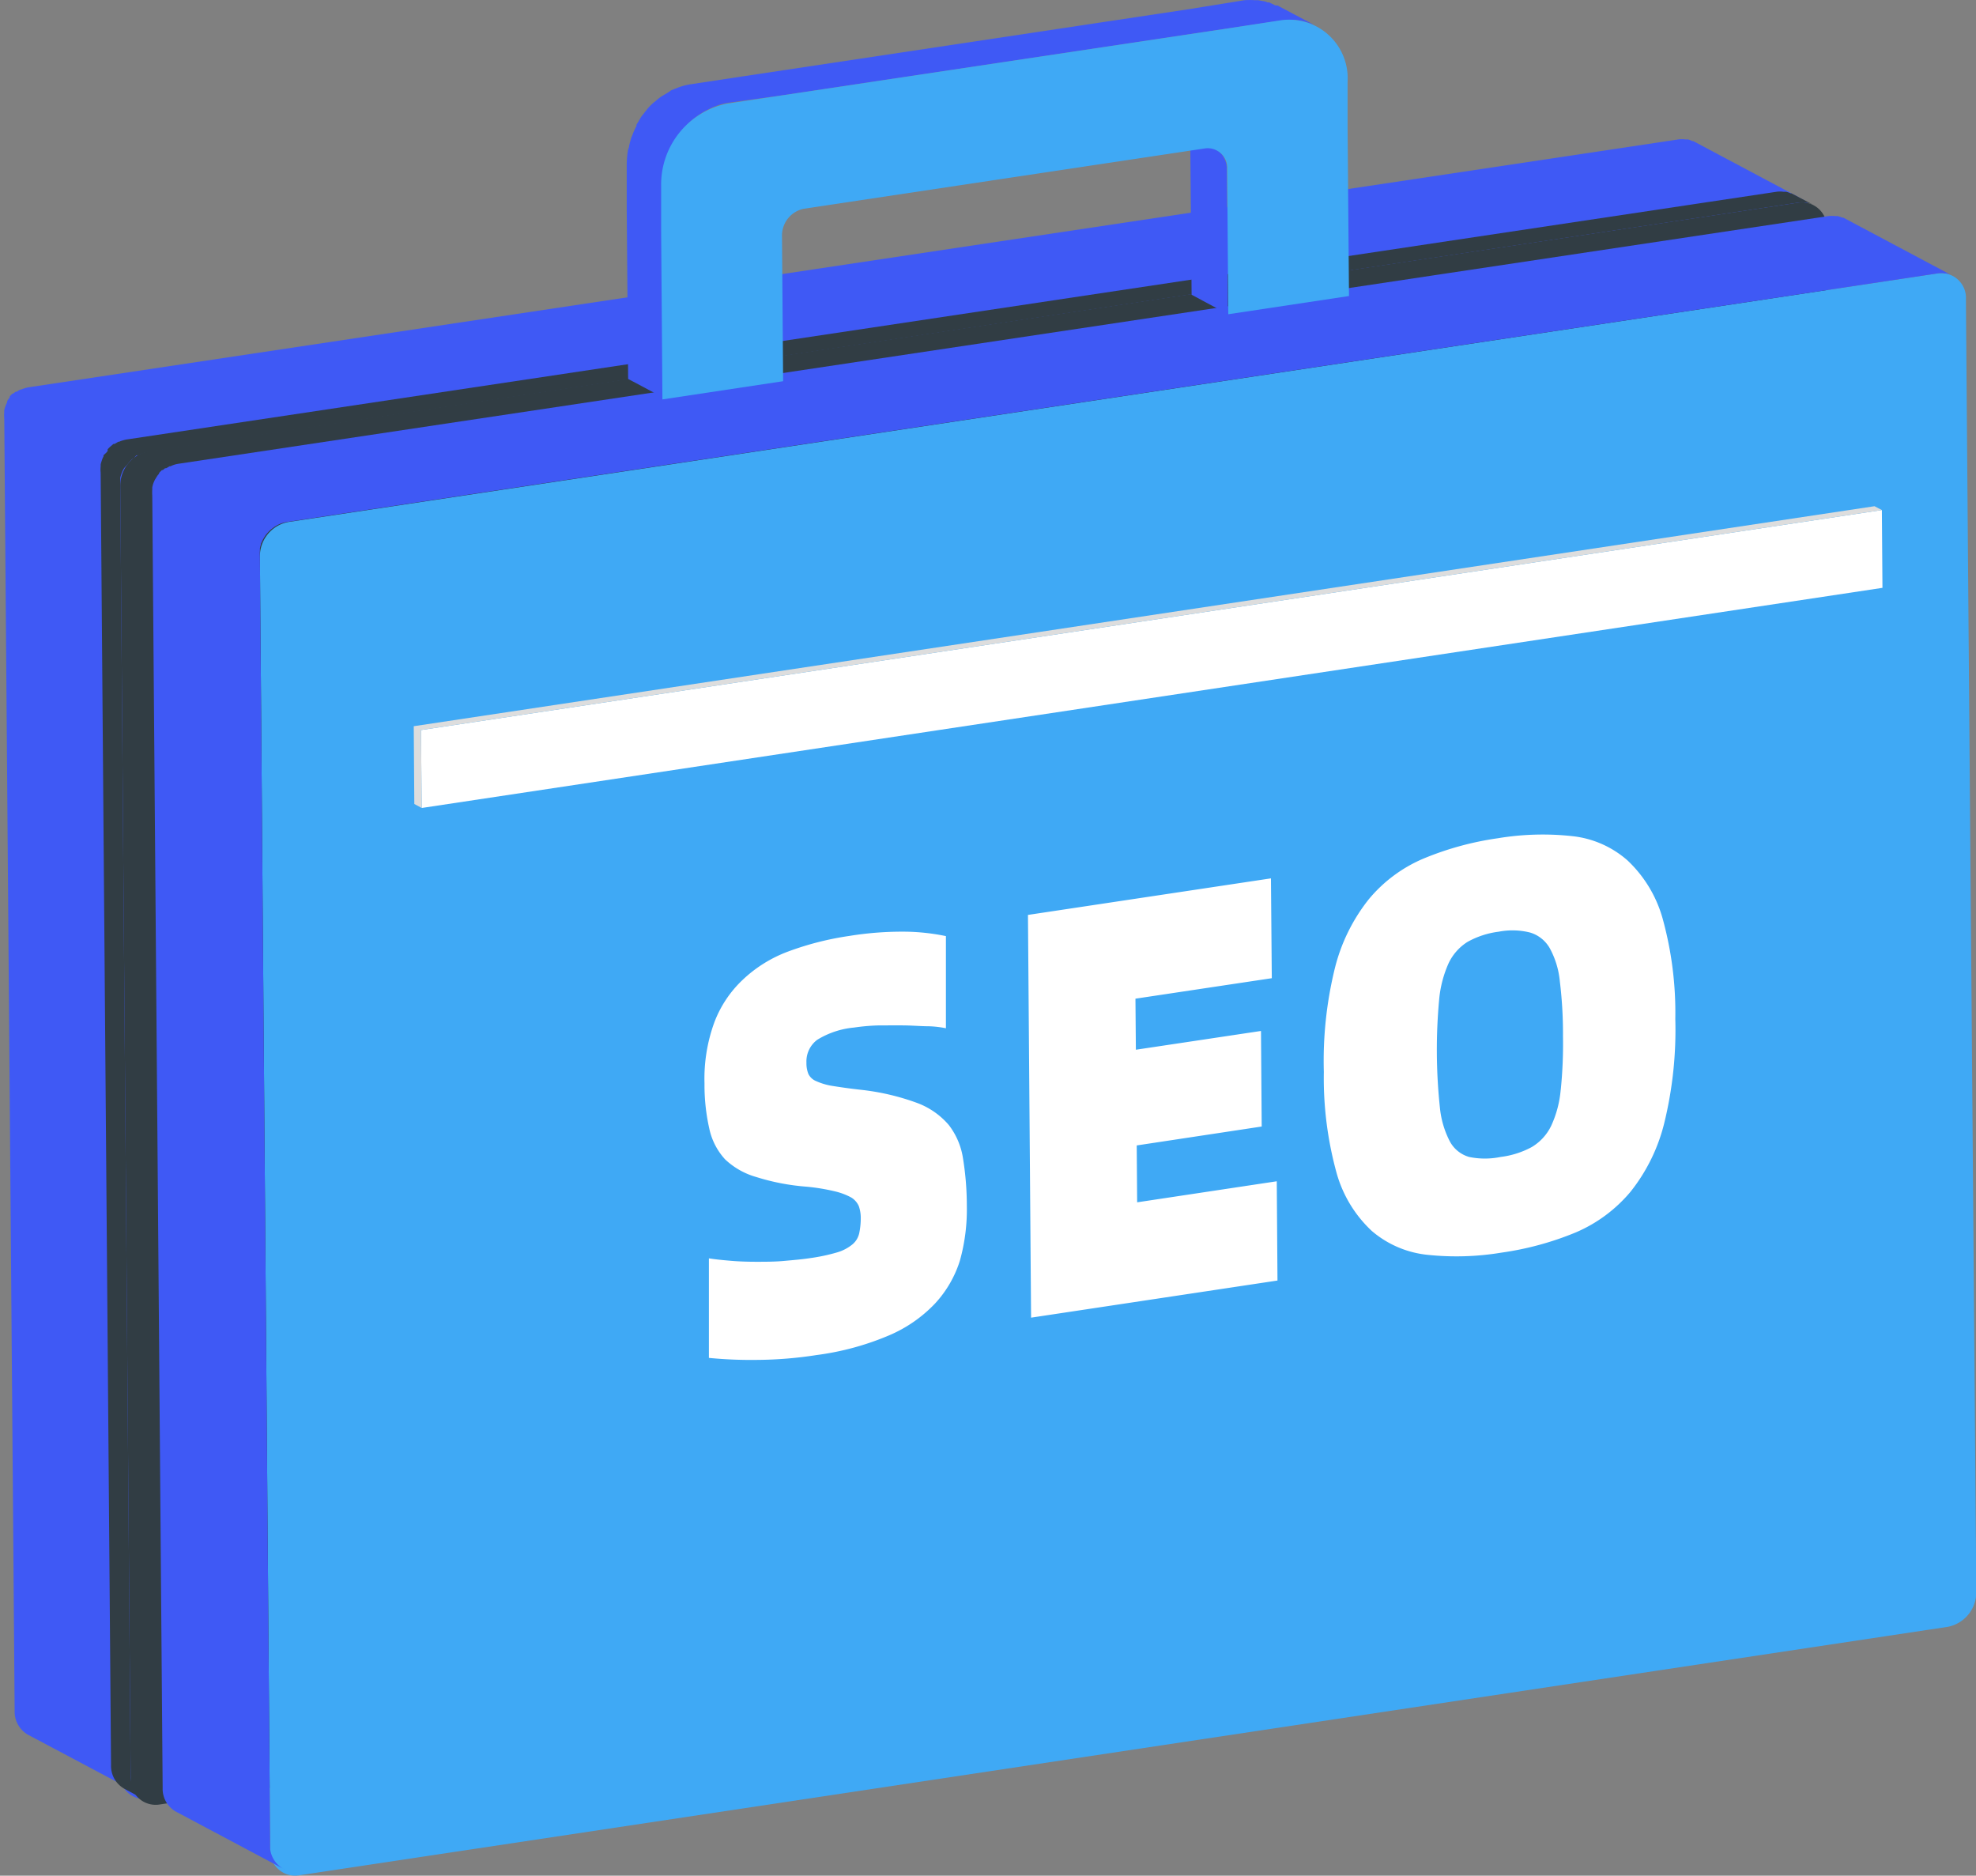 <?xml version="1.0" standalone="no"?><!DOCTYPE svg PUBLIC "-//W3C//DTD SVG 1.1//EN" "http://www.w3.org/Graphics/SVG/1.1/DTD/svg11.dtd"><svg class="icon" width="200px" height="189.81px" viewBox="0 0 1079 1024" version="1.1" xmlns="http://www.w3.org/2000/svg"><rect x="0" y="0" width="1079" height="1024" fill="#808080" stroke="none"/><path d="M976.06 107.41a13.664 13.664 0 0 1 15.528 14.363l5.59 705.493a19.021 19.021 0 0 1-15.528 19.021L80.898 982.076a13.664 13.664 0 0 1-15.528-14.441l-5.668-705.493a19.176 19.176 0 0 1 15.528-19.021z" fill="#3F59F5" /><path d="M984.367 108.808l-59.703-31.754h-0.466a12.888 12.888 0 0 0-2.407-0.932h-1.475a13.509 13.509 0 0 0-3.96 0L15.528 211.445a18.633 18.633 0 0 0-4.037 1.242h-0.466l-0.854 0.466-1.087 0.699h-0.621l-1.242 1.009H6.832a15.528 15.528 0 0 0-1.553 1.63v0.543l-0.699 0.854-0.699 1.165a4.581 4.581 0 0 0 0 0.621 13.121 13.121 0 0 0-0.932 2.174 11.413 11.413 0 0 0-0.621 2.174 5.435 5.435 0 0 0 0 1.087 16.226 16.226 0 0 0 0 3.338l5.668 705.493a14.518 14.518 0 0 0 7.298 13.121l59.703 31.676a14.285 14.285 0 0 1-7.298-13.043L59.703 262.142a16.459 16.459 0 0 1 0-3.416 5.435 5.435 0 0 1 0-1.087 11.413 11.413 0 0 1 0.621-2.174c0-0.854 0.699-1.708 1.087-2.562a1.708 1.708 0 0 0 0.388-0.621 17.624 17.624 0 0 1 1.397-1.941 1.397 1.397 0 0 1 0-0.543 12.888 12.888 0 0 1 2.019-2.096l0.388-0.388 1.863-1.32 2.407-0.932 1.32-0.699a17.391 17.391 0 0 1 4.037-1.242l900.829-135.711a13.509 13.509 0 0 1 3.96 0h0.776a13.742 13.742 0 0 1 3.571 1.397z" fill="#3F59F5" /><path d="M982.038 110.594a13.664 13.664 0 0 1 15.528 14.363l5.59 705.493a19.099 19.099 0 0 1-15.528 19.021L86.876 985.181a13.664 13.664 0 0 1-15.528-14.441l-5.668-705.415a19.176 19.176 0 0 1 15.528-19.021z" fill="#313D44" /><path d="M986.774 110.671a13.897 13.897 0 0 1 3.571 1.242l-12.111-6.366h-0.466a12.655 12.655 0 0 0-2.407-0.854h-1.475a13.043 13.043 0 0 0-3.882 0L69.02 239.938a18.633 18.633 0 0 0-4.037 1.242h-0.466l-0.854 0.543-1.087 0.621h-0.621l-1.165 1.009-0.466 0.388a14.674 14.674 0 0 0-1.553 1.553V246.226l-0.699 0.854-1.553 1.475v0.621a11.49 11.49 0 0 0-0.932 2.251 21.428 21.428 0 0 0-0.621 2.096v1.087a16.459 16.459 0 0 0 0 3.416l5.668 705.493a14.285 14.285 0 0 0 7.298 13.043l11.956 6.366a14.518 14.518 0 0 1-8.54-12.344l-5.668-705.26a24.456 24.456 0 0 1 0-3.416v-1.165a21.428 21.428 0 0 1 0.621-2.096 23.99 23.99 0 0 1 1.087-2.484 2.717 2.717 0 0 0 0.388-0.621l2.096-2.329 0.466-0.621a23.835 23.835 0 0 1 1.941-2.019h0.466A16.071 16.071 0 0 1 74.532 248.556h1.087l1.32-0.621a17.391 17.391 0 0 1 4.037-1.242l901.062-136.099a13.509 13.509 0 0 1 3.96 0z" fill="#313D44" /><path d="M1057.968 149.257a13.509 13.509 0 0 1 15.528 14.285l5.668 705.493a19.254 19.254 0 0 1-15.528 19.099L163.039 1023.845a13.664 13.664 0 0 1-15.528-14.441l-5.59-705.493a19.021 19.021 0 0 1 15.528-18.944z" fill="#3FA9F5" /><path d="M1066.275 150.577l-59.703-31.754h-0.466l-2.484-0.854h-1.397a16.847 16.847 0 0 0-3.96 0L97.202 253.214a13.742 13.742 0 0 0-4.037 1.32h-0.543l-0.776 0.466-1.165 0.621h-0.543l-1.242 1.009h-0.466c-0.543 0.466-1.009 1.009-1.553 1.553v0.388l-0.466 0.543s-0.466 0.543-0.621 0.854l-0.699 1.087a1.708 1.708 0 0 1-0.388 0.621c-0.388 0.776-0.699 1.475-1.009 2.251a17.779 17.779 0 0 0-0.543 2.174v1.009a25.232 25.232 0 0 0 0 3.416l5.668 705.493a14.285 14.285 0 0 0 7.298 13.043l59.703 31.754A14.518 14.518 0 0 1 147.511 1009.404l-5.59-705.493a24.145 24.145 0 0 1 0-3.338v-1.165a20.807 20.807 0 0 1 0.543-2.096v-0.388l1.165-2.484 0.388-0.621a18.09 18.09 0 0 1 1.32-2.019l0.466-0.543a23.835 23.835 0 0 1 1.941-2.019l0.466-0.388 1.786-1.32 1.165-0.699 1.242-0.621a18.09 18.09 0 0 1 4.115-1.242l901.45-135.711a13.509 13.509 0 0 1 3.96 0h0.776a11.49 11.49 0 0 1 3.571 1.32z" fill="#3F59F5" /><path d="M664.578 82.023L644.392 71.464a11.18 11.18 0 0 1 5.59 10.093l0.699 79.346 19.875 10.636-0.621-79.346a13.431 13.431 0 0 0-1.63-6.211 9.472 9.472 0 0 0-3.727-3.96zM707.046 10.829l3.882 0.543 1.863 0.543a23.757 23.757 0 0 1 3.727 1.32c0.699 0 1.475 0.543 2.174 0.932L698.738 3.609l-1.087-0.621h-1.087l-3.649-1.708h-0.932L690.975 0.814 687.17 0.115h-1.786a38.819 38.819 0 0 0-5.978 0l-29.735 4.814L406.821 41.496l-29.735 4.503a32.996 32.996 0 0 0-6.599 1.708l-1.786 0.699-2.174 0.854-1.63 1.165-2.64 1.553-1.242 0.776a29.425 29.425 0 0 0-3.028 2.407l-1.009 0.776a32.996 32.996 0 0 0-3.649 3.727l-0.699 0.932a8.462 8.462 0 0 0-1.009 1.32 18.866 18.866 0 0 0-1.553 1.941l-1.553 2.64-0.932 1.475a3.183 3.183 0 0 0 0 0.699 44.331 44.331 0 0 0-2.329 5.202 4.192 4.192 0 0 1-0.388 0.854 50.309 50.309 0 0 0-1.32 4.891c0 0.854-0.543 1.708-0.699 2.64a52.794 52.794 0 0 0-0.621 7.764v24.456l0.776 92.389 19.875 10.559-0.699-92.389v-24.456a44.176 44.176 0 0 1 0.699-7.764c0-0.932 0.466-1.786 0.621-2.64s0.776-3.416 1.397-5.046v-0.854a57.064 57.064 0 0 1 2.64-5.9l0.932-1.475c0.932-1.553 2.019-3.106 3.106-4.581l1.009-1.32a46.583 46.583 0 0 1 4.658-4.891l1.009-0.854c1.397-1.165 2.873-2.174 4.348-3.183l2.562-1.553 4.115-2.019 1.863-0.699a31.055 31.055 0 0 1 6.522-1.708L427.007 52.055 669.624 15.643l29.735-4.425a38.275 38.275 0 0 1 5.9 0z" fill="#3F59F5" /><path d="M699.36 11.062a31.987 31.987 0 0 1 36.49 33.695V69.213l0.776 92.389-65.914 9.938-0.621-79.346a10.636 10.636 0 0 0-12.111-11.18l-218.938 32.918A14.906 14.906 0 0 0 427.007 128.761l0.621 79.346-65.914 9.938-0.699-92.389v-24.456a45.107 45.107 0 0 1 35.869-44.642L427.007 52.055 669.624 15.643z" fill="#3FA9F5" /><path d="M463.652 510.971a180.119 180.119 0 0 1 31.676-2.329 115.991 115.991 0 0 1 21.195 2.407v50.309a54.812 54.812 0 0 0-9.239-1.087c-4.037 0-8.385-0.388-13.043-0.466s-9.549 0-14.441 0a112.497 112.497 0 0 0-13.431 1.165 46.583 46.583 0 0 0-20.108 6.677 14.751 14.751 0 0 0-5.9 12.5 15.528 15.528 0 0 0 1.087 6.211 8.152 8.152 0 0 0 4.27 3.882 34.782 34.782 0 0 0 9.084 2.64c3.96 0.621 9.084 1.397 15.528 2.096a129.5 129.5 0 0 1 30.434 7.143 42.002 42.002 0 0 1 17.313 12.034 39.518 39.518 0 0 1 7.764 18.167 162.107 162.107 0 0 1 2.096 26.009 103.491 103.491 0 0 1-3.804 29.968 61.567 61.567 0 0 1-13.509 23.291 74.998 74.998 0 0 1-25.232 17.468 150.539 150.539 0 0 1-39.518 10.714 218.86 218.86 0 0 1-32.375 2.64 236.407 236.407 0 0 1-26.397-1.087v-54.346c3.338 0.543 7.298 0.932 11.801 1.32s9.239 0.543 14.208 0.543 10.015 0 15.062-0.466 9.938-0.854 14.363-1.553a100.929 100.929 0 0 0 14.596-3.106 23.835 23.835 0 0 0 8.23-4.27 11.025 11.025 0 0 0 3.804-6.133 40.372 40.372 0 0 0 0.854-8.773 19.176 19.176 0 0 0-1.087-6.133 10.481 10.481 0 0 0-4.115-4.658 35.946 35.946 0 0 0-8.851-3.338 111.255 111.255 0 0 0-15.528-2.562 121.58 121.58 0 0 1-27.484-5.279A40.915 40.915 0 0 1 395.952 632.939a35.791 35.791 0 0 1-8.618-16.692 108.693 108.693 0 0 1-2.64-24.844 89.594 89.594 0 0 1 5.357-33.229 62.11 62.11 0 0 1 15.528-23.291 72.979 72.979 0 0 1 25.077-15.528 163.039 163.039 0 0 1 32.996-8.385zM694.003 479.527l0.466 54.502-74.454 11.18 0.233 27.872 68.321-10.248 0.388 52.172-68.243 10.326 0.233 31.055 76.24-11.49 0.388 54.191-134.546 20.263-1.708-219.87 132.683-19.953zM907.894 501.499a192.929 192.929 0 0 1 6.91 54.812 213.892 213.892 0 0 1-6.056 56.908 97.513 97.513 0 0 1-18.478 37.499 79.889 79.889 0 0 1-29.89 22.127 167.076 167.076 0 0 1-40.604 11.025 150.229 150.229 0 0 1-40.449 1.165 55.433 55.433 0 0 1-30.279-13.043 68.399 68.399 0 0 1-19.254-31.831 194.56 194.56 0 0 1-6.91-54.967 211.951 211.951 0 0 1 6.056-56.753 98.677 98.677 0 0 1 18.478-37.499 78.569 78.569 0 0 1 30.046-22.282 166.533 166.533 0 0 1 40.372-11.025 149.064 149.064 0 0 1 40.682-1.165 54.346 54.346 0 0 1 30.123 13.198 69.175 69.175 0 0 1 19.254 31.831z m-55.666 93.709a248.44 248.44 0 0 0 1.242-29.658 233.689 233.689 0 0 0-1.708-29.735 46.971 46.971 0 0 0-5.512-18.167 18.4 18.4 0 0 0-10.714-8.54 39.518 39.518 0 0 0-17.158-0.466 46.971 46.971 0 0 0-17.08 5.59 27.794 27.794 0 0 0-10.326 11.723 62.11 62.11 0 0 0-5.124 19.798 298.982 298.982 0 0 0 0.466 59.393 50.464 50.464 0 0 0 5.435 18.09 17.391 17.391 0 0 0 10.481 8.385 42.623 42.623 0 0 0 17.158 0 48.058 48.058 0 0 0 17.08-5.435 27.328 27.328 0 0 0 10.559-11.568 58.694 58.694 0 0 0 5.202-19.72M1027.611 278.446l0.311 42.468L230.273 441.097l-0.388-42.545 797.726-120.105z" fill="#FFFFFF" /><path d="M1023.574 276.35L225.925 396.455l0.311 42.468 4.037 2.174-0.388-42.545 797.726-120.105-4.037-2.096z" fill="#DDDDDD" /></svg>